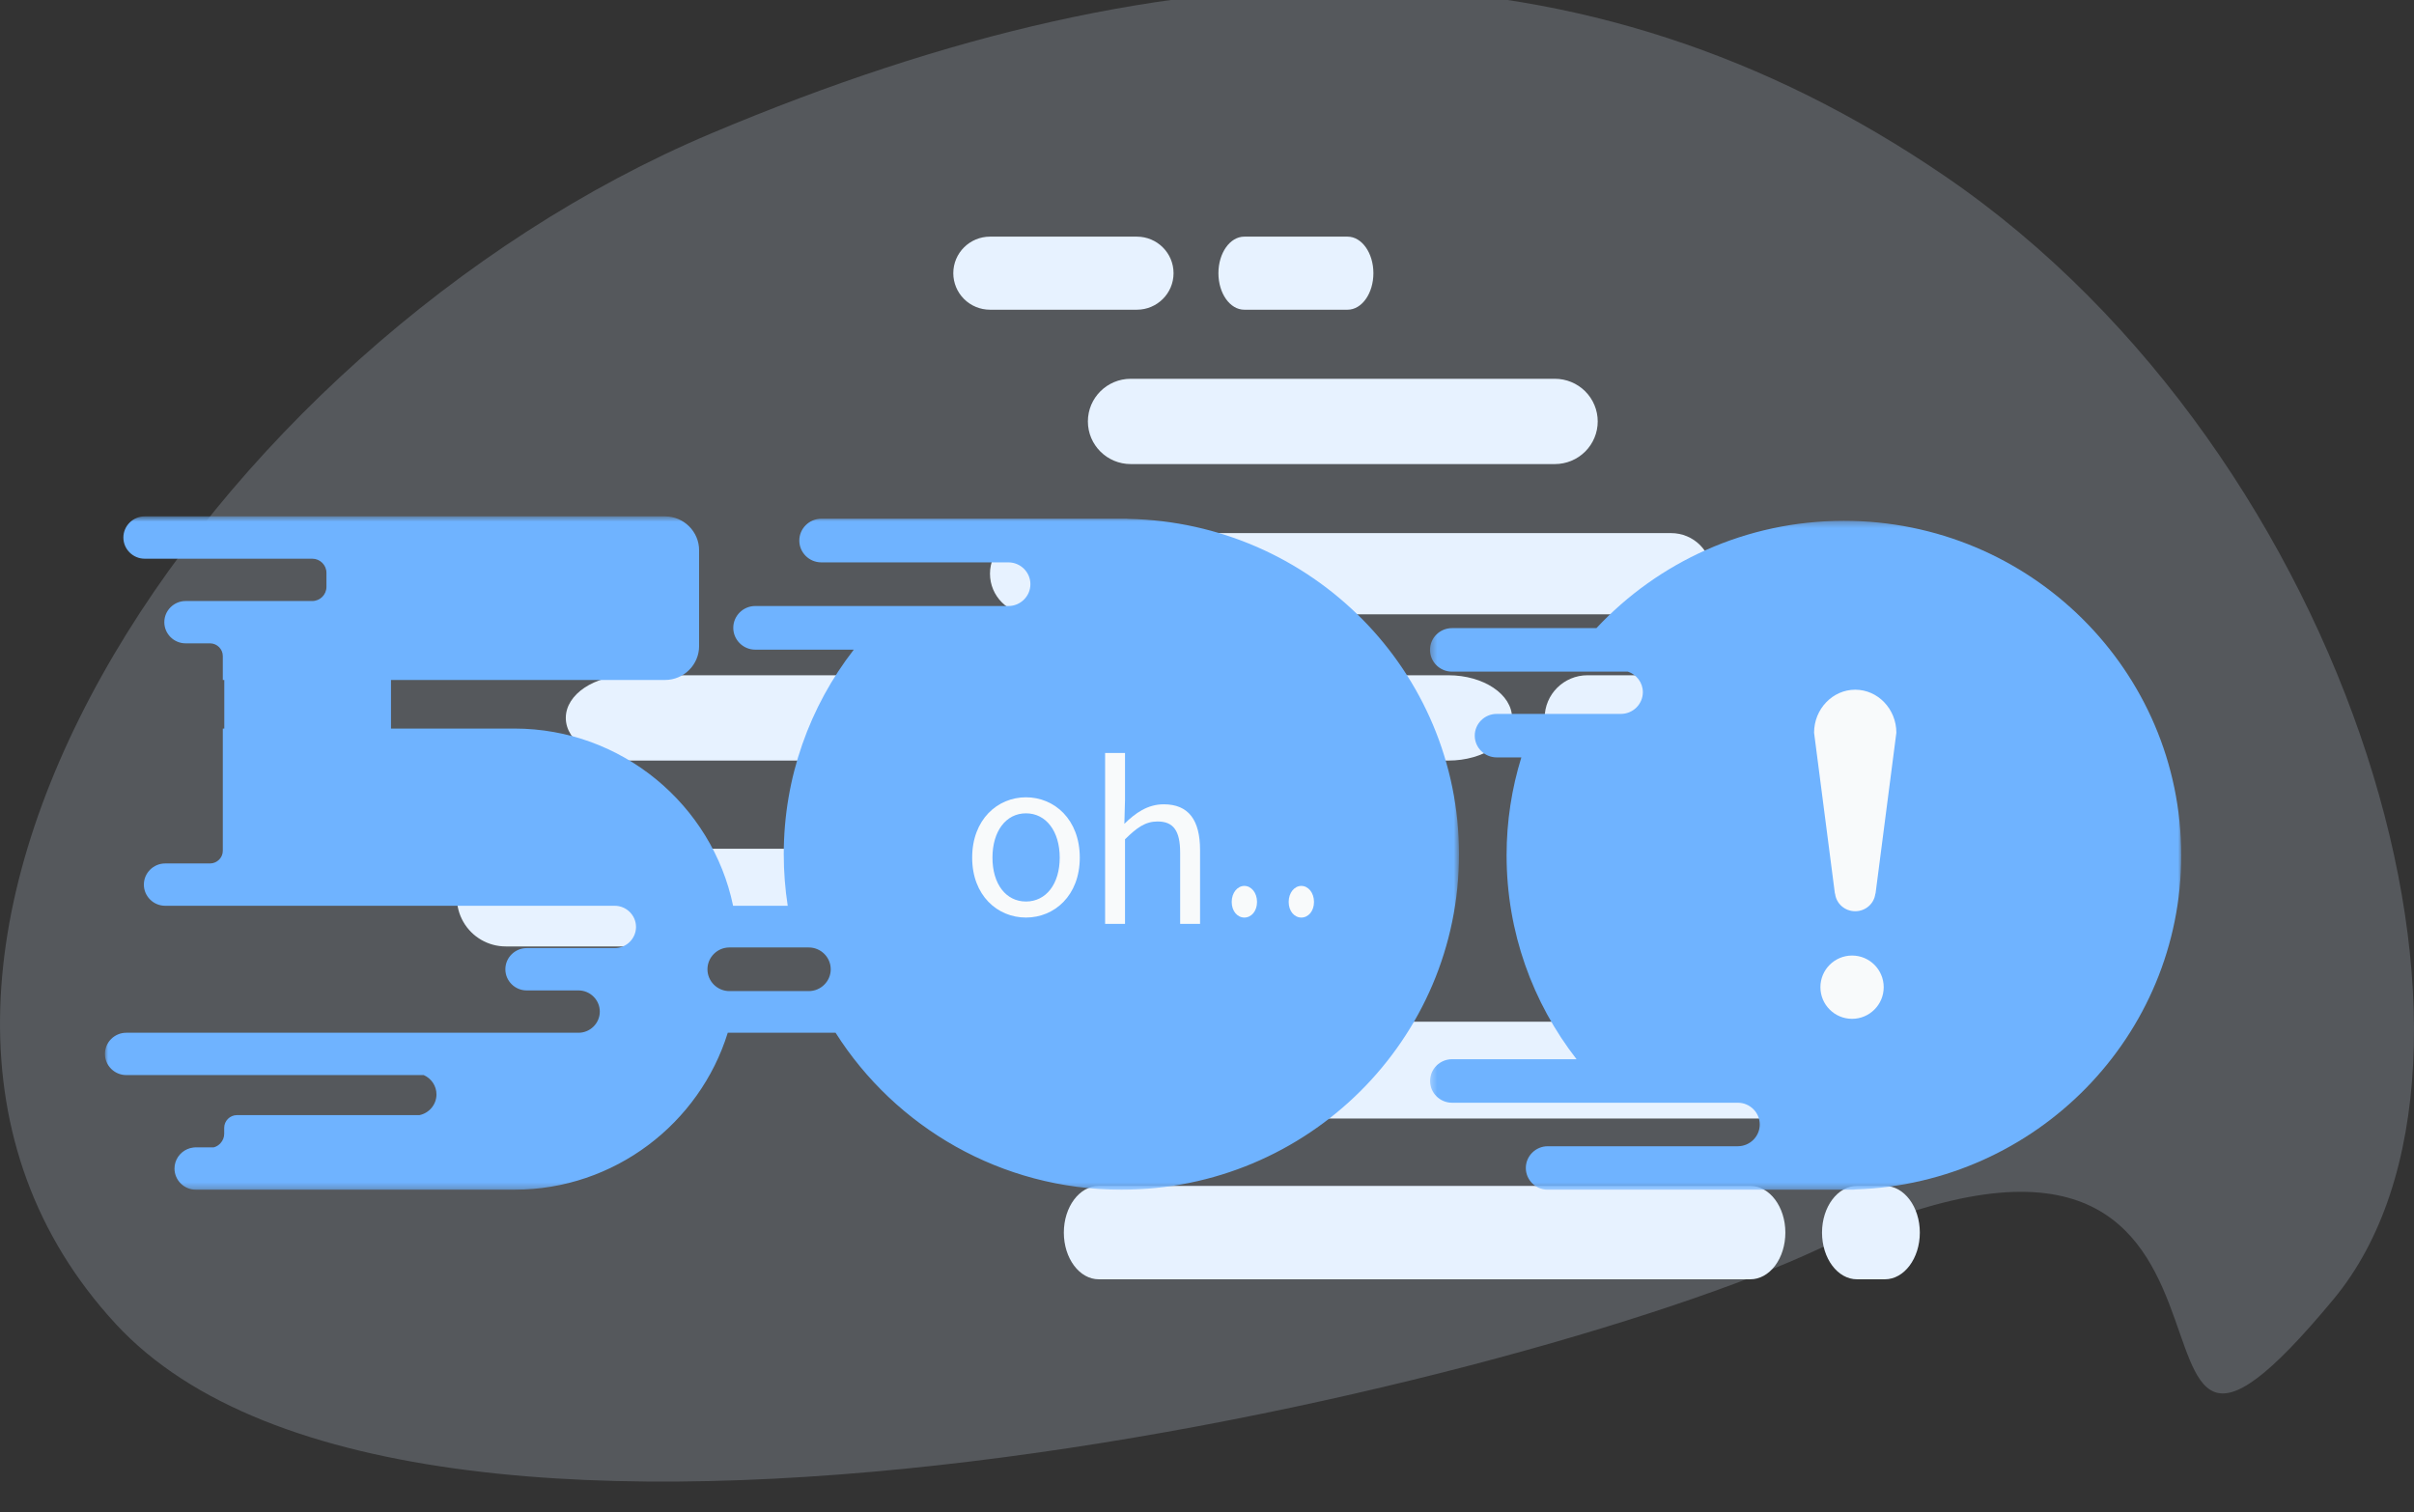 <svg height="245" viewBox="0 0 391 245" width="391" xmlns="http://www.w3.org/2000/svg" xmlns:xlink="http://www.w3.org/1999/xlink"><rect x="0" y="0" width="391" height="245" fill="#333333" stroke="none"/><mask id="a" fill="#fff"><path d="m0 .631h219.323v109.075h-219.323z" fill="#fff" fill-rule="evenodd"/></mask><mask id="b" fill="#fff"><path d="m.333.328h121.677v108.352h-121.677z" fill="#fff" fill-rule="evenodd"/></mask><g fill="none" fill-rule="evenodd"><g fill-rule="nonzero" transform="translate(0 -2)"><path d="m18.721 216.431c49.119 53.278 228.035 10.253 275.71-12.048 83.037-38.842 40.838 59.548 83.552 8.053 31.635-38.139 3.692-136.394-63.011-181.939-58.088-39.663-123.131-39.228-199.811-6.869-81.666 34.464-149.301 135.467-96.439 192.804z" fill="#deecfd" opacity=".201"/><path d="m74 0h242v242h-242z" fill="#000" opacity="0"/><g fill="#e7f2ff"><path d="m190.082 46.254c0 3.27-2.666 5.916-5.944 5.916h-23.783c-1.577.001-3.089-.622-4.205-1.731-1.115-1.11-1.741-2.615-1.743-4.185 0-3.269 2.663-5.921 5.948-5.921h23.783c3.278-0 5.944 2.652 5.944 5.921zm32.37 0c0 3.27-1.874 5.916-4.186 5.916h-16.73c-2.315 0-4.186-2.649-4.186-5.916 0-3.269 1.871-5.921 4.186-5.921h16.73c2.312-0 4.186 2.652 4.186 5.921zm36.333 24.011c0 1.833-.731 3.591-2.032 4.886-1.302 1.296-3.067 2.023-4.907 2.022h-68.703c-3.83 0-6.936-3.092-6.936-6.908 0-3.814 3.106-6.907 6.936-6.907h68.703c1.84-.001 3.605.726 4.907 2.022 1.301 1.295 2.032 3.053 2.032 4.885zm18.498 24.669c0 3.634-2.958 6.581-6.609 6.581h-103.716c-3.65 0-6.608-2.946-6.608-6.58 0-3.633 2.958-6.58 6.608-6.58h103.714c3.649 0 6.609 2.944 6.611 6.578zm5.945 23.357c0 1.832-.73 3.59-2.031 4.886-1.301 1.296-3.065 2.024-4.906 2.024h-19.162c-3.833 0-6.938-3.094-6.938-6.909 0-3.816 3.105-6.91 6.938-6.91h19.162c1.84 0 3.604.728 4.906 2.023 1.3 1.296 2.031 3.053 2.031 4.886zm-38.318 0c0 3.817-4.614 6.91-10.32 6.91h-132.634c-5.695 0-10.312-3.09-10.312-6.91 0-3.816 4.617-6.908 10.312-6.908h132.634c5.705 0 10.32 3.093 10.32 6.908z"/><path d="m203.402 147.395c0 2.099-.834 4.111-2.32 5.596-1.486 1.484-3.502 2.318-5.604 2.318h-113.555c-2.83-0-5.446-1.508-6.861-3.955-1.417-2.447-1.417-5.464 0-7.911 1.415-2.448 4.03-3.956 6.861-3.956h113.555c2.101-0 4.117.833 5.602 2.316 1.486 1.483 2.321 3.494 2.321 5.592zm101.674 27.947c-.001 4.329-3.515 7.838-7.851 7.839h-94.553c-4.257-.111-7.649-3.589-7.649-7.839 0-4.251 3.392-7.728 7.649-7.839h94.551c4.336.002 7.851 3.511 7.854 7.839z"/><path d="m289.178 201.667c0 2.007-.597 3.932-1.66 5.351-1.064 1.417-2.505 2.212-4.007 2.211h-105.538c-3.126 0-5.661-3.386-5.661-7.562s2.534-7.563 5.661-7.563h105.538c3.13 0 5.667 3.385 5.667 7.563zm21.78 0c0 4.174-2.533 7.56-5.66 7.562h-4.52c-3.128 0-5.662-3.386-5.662-7.562s2.534-7.563 5.662-7.563h4.52c3.123 0 5.66 3.385 5.66 7.563z"/></g></g><g transform="translate(17 82.5)"><path d="m113.998 77.531h-12.853c-1.956 0-3.556-1.591-3.556-3.535s1.6-3.535 3.556-3.535h12.853c1.956 0 3.557 1.591 3.557 3.535s-1.601 3.535-3.557 3.535m51.743-76.489c-.092-.007-.181-.028-.275-.028h-49.443c-1.956 0-3.557 1.591-3.557 3.535 0 1.944 1.601 3.534 3.557 3.534h21.652 8.665c1.956 0 3.557 1.591 3.557 3.535 0 1.944-1.601 3.534-3.557 3.534h-18.498-22.515c-1.956 0-3.557 1.591-3.557 3.535 0 1.945 1.601 3.535 3.557 3.535h15.961c-7.112 9.172-11.342 20.664-11.342 33.139 0 2.84.221 5.629.644 8.351h-8.847c-3.385-16.329-18.017-28.709-35.417-28.709h-19.996v-7.871h44.386c3.036 0 5.52-2.468 5.52-5.485v-15.53c0-3.017-2.484-5.485-5.52-5.485h-84.281c-1.897 0-3.45 1.543-3.45 3.428s1.552 3.428 3.45 3.428h27.144c1.263 0 2.298 1.028 2.298 2.283v2.283c0 1.262-1.035 2.29-2.298 2.29h-20.513c-1.897 0-3.45 1.543-3.45 3.428 0 1.886 1.552 3.428 3.45 3.428h3.988c1.118.021 2.035.933 2.035 2.057v3.874h.241v7.871h-.241v19.795c0 1.124-.918 2.036-2.035 2.057h-7.3c-1.897 0-3.45 1.543-3.45 3.428 0 1.886 1.552 3.428 3.45 3.428h72.813c1.897 0 3.45 1.543 3.45 3.428s-1.552 3.428-3.45 3.428h-14.262c-1.897 0-3.45 1.543-3.45 3.428s1.552 3.428 3.45 3.428h8.397c1.897 0 3.45 1.543 3.45 3.428 0 1.886-1.552 3.428-3.45 3.428h-73.255c-1.897 0-3.45 1.543-3.45 3.428s1.552 3.428 3.45 3.428h48.188c1.214.535 2.063 1.735 2.063 3.133 0 1.646-1.187 3.031-2.753 3.353h-29.559c-1.138 0-2.07.926-2.07 2.057v.967c0 .576-.228 1.118-.593 1.515-.29.329-.677.576-1.111.686h-2.898c-.159 0-.31.007-.455.034-.331.041-.642.13-.938.261-1.207.535-2.056 1.742-2.056 3.133 0 1.886 1.552 3.428 3.45 3.428h51.61c16.21 0 30.006-10.747 34.555-25.424h17.461c9.681 15.27 26.788 25.424 46.293 25.424 30.202 0 54.687-24.332 54.687-54.345 0-29.646-23.891-53.731-53.582-54.318" fill="#6fb3ff" mask="url(#a)" transform="translate(0 .513)"/><path d="m122.01 54.505c0-29.921-24.461-54.177-54.636-54.177-15.845 0-30.107 6.696-40.085 17.382h-23.403c-1.954 0-3.553 1.585-3.553 3.524 0 1.938 1.599 3.523 3.553 3.523h28.503c1.4.474 2.421 1.779 2.421 3.323 0 1.938-1.599 3.524-3.553 3.524h-13.398-6.724c-1.954 0-3.553 1.585-3.553 3.523 0 1.938 1.599 3.524 3.553 3.524h3.993c-1.55 5.014-2.39 10.336-2.39 15.854 0 12.435 4.227 23.891 11.332 33.035h-20.172c-1.954 0-3.553 1.585-3.553 3.524 0 1.938 1.599 3.524 3.553 3.524h26.719 19.575c1.954 0 3.554 1.585 3.554 3.524 0 1.938-1.6 3.524-3.554 3.524h-9.752-21.033c-1.954 0-3.553 1.586-3.553 3.523 0 1.938 1.599 3.524 3.553 3.524h49.396c.163 0 .317-.026.474-.047 29.291-.997 52.732-24.841 52.732-54.129" fill="#6fb3ff" mask="url(#b)" transform="translate(214.286 1.538)"/><g fill="#f8fafb"><path d="m154.645 56.425c0-4.272-2.213-7.177-5.464-7.177-3.251 0-5.429 2.905-5.429 7.177 0 4.271 2.178 7.108 5.429 7.108 3.251 0 5.464-2.837 5.464-7.108m-14.18 0c0-6.186 4.116-9.775 8.715-9.775 4.599 0 8.715 3.588 8.715 9.775 0 6.151-4.115 9.706-8.715 9.706-4.599 0-8.715-3.555-8.715-9.706"/><path d="m161.996 39.474h3.225v7.581l-.106 3.895c1.772-1.739 3.756-3.164 6.379-3.164 4.039 0 5.882 2.574 5.882 7.408v11.963h-3.225v-11.546c0-3.547-1.098-5.042-3.65-5.042-1.985 0-3.331.974-5.28 2.886v13.702h-3.225z"/><path d="m182.502 63.605c0-1.502.932-2.6 2.051-2.6 1.118 0 2.05 1.098 2.05 2.6s-.932 2.527-2.05 2.527c-1.119 0-2.051-1.025-2.051-2.527"/><path d="m191.73 63.605c0-1.502.932-2.6 2.051-2.6 1.118 0 2.05 1.098 2.05 2.6s-.932 2.527-2.05 2.527c-1.119 0-2.051-1.025-2.051-2.527"/><path d="m290.158 36.184c0-3.83-2.999-6.963-6.665-6.963-3.665 0-6.664 3.134-6.664 6.963l3.375 26.074h.03c.179 1.6 1.561 2.848 3.259 2.848 1.699 0 3.081-1.249 3.26-2.848h.03z"/><path d="m288.107 77.41c0 2.831-2.295 5.126-5.126 5.126-2.831 0-5.126-2.295-5.126-5.126s2.296-5.126 5.126-5.126c2.831 0 5.126 2.295 5.126 5.126"/></g></g></g></svg>